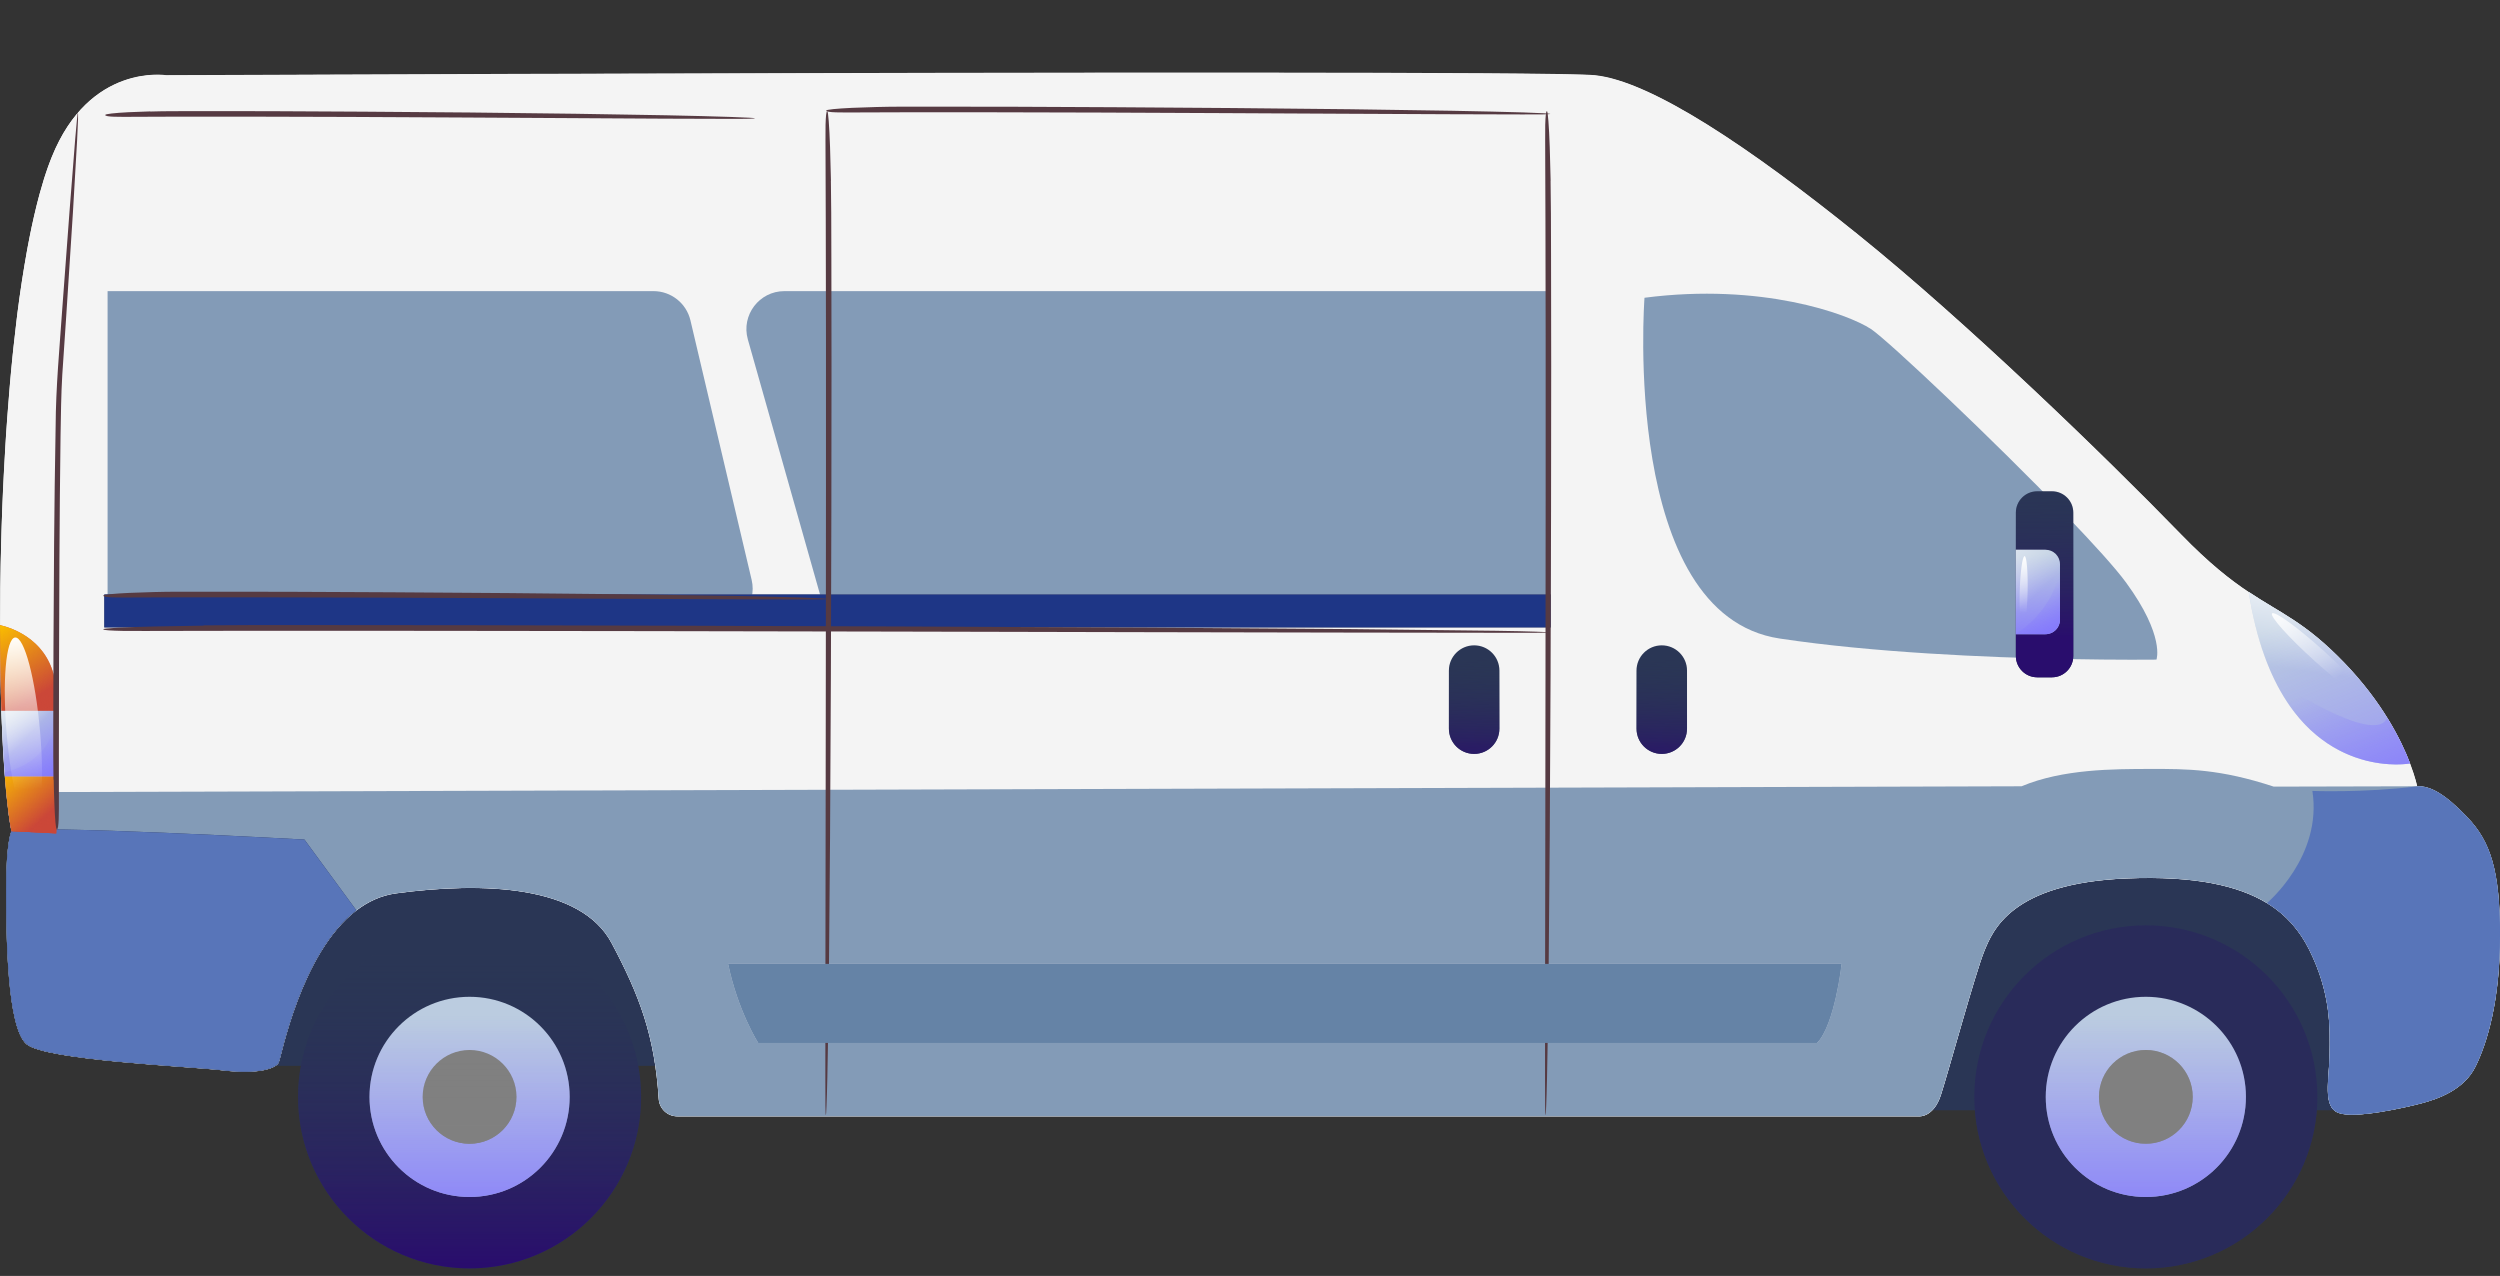 <svg width="241" height="123" viewBox="0 0 241 123" fill="none" xmlns="http://www.w3.org/2000/svg">
<rect x="0" y="0" width="241" height="123" fill="#333333" stroke="none"/>
<g clip-path="url(#clip0_134_5891)">
<path d="M65.721 80.505H20.862V102.724H65.721V80.505Z" fill="#2A3655"/>
<g style="mix-blend-mode:multiply">
<path d="M65.721 80.505H20.862V102.724H65.721V80.505Z" fill="#2A3655"/>
</g>
<path d="M229.285 82.416H184.426V107.016H229.285V82.416Z" fill="#2A3655"/>
<g style="mix-blend-mode:multiply">
<path d="M229.285 82.416H184.426V107.016H229.285V82.416Z" fill="#2A3655"/>
</g>
<path d="M45.267 122.275C54.399 122.275 61.803 114.872 61.803 105.74C61.803 96.608 54.399 89.204 45.267 89.204C36.135 89.204 28.731 96.608 28.731 105.74C28.731 114.872 36.135 122.275 45.267 122.275Z" fill="#2A3655"/>
<path style="mix-blend-mode:multiply" d="M45.267 122.275C54.399 122.275 61.803 114.872 61.803 105.74C61.803 96.608 54.399 89.204 45.267 89.204C36.135 89.204 28.731 96.608 28.731 105.74C28.731 114.872 36.135 122.275 45.267 122.275Z" fill="url(#paint0_linear_134_5891)"/>
<path d="M45.267 115.388C50.596 115.388 54.916 111.068 54.916 105.74C54.916 100.411 50.596 96.091 45.267 96.091C39.938 96.091 35.619 100.411 35.619 105.74C35.619 111.068 39.938 115.388 45.267 115.388Z" fill="#BBCCE0"/>
<path style="mix-blend-mode:multiply" d="M45.267 115.388C50.596 115.388 54.916 111.068 54.916 105.74C54.916 100.411 50.596 96.091 45.267 96.091C39.938 96.091 35.619 100.411 35.619 105.74C35.619 111.068 39.938 115.388 45.267 115.388Z" fill="url(#paint1_linear_134_5891)"/>
<path d="M45.267 110.259C47.764 110.259 49.787 108.236 49.787 105.739C49.787 103.243 47.764 101.219 45.267 101.219C42.771 101.219 40.747 103.243 40.747 105.739C40.747 108.236 42.771 110.259 45.267 110.259Z" fill="#808080"/>
<path style="mix-blend-mode:multiply" d="M45.267 110.259C47.764 110.259 49.787 108.236 49.787 105.739C49.787 103.243 47.764 101.219 45.267 101.219C42.771 101.219 40.747 103.243 40.747 105.739C40.747 108.236 42.771 110.259 45.267 110.259Z" fill="url(#paint2_linear_134_5891)"/>
<path d="M206.859 122.275C215.991 122.275 223.394 114.872 223.394 105.74C223.394 96.608 215.991 89.204 206.859 89.204C197.726 89.204 190.323 96.608 190.323 105.74C190.323 114.872 197.726 122.275 206.859 122.275Z" fill="#2A3655"/>
<path style="mix-blend-mode:multiply" d="M206.859 122.275C215.991 122.275 223.394 114.872 223.394 105.74C223.394 96.608 215.991 89.204 206.859 89.204C197.726 89.204 190.323 96.608 190.323 105.74C190.323 114.872 197.726 122.275 206.859 122.275Z" fill="url(#paint3_linear_134_5891)"/>
<path d="M206.859 115.388C212.187 115.388 216.507 111.068 216.507 105.74C216.507 100.411 212.187 96.091 206.859 96.091C201.53 96.091 197.21 100.411 197.21 105.74C197.21 111.068 201.53 115.388 206.859 115.388Z" fill="#BBCCE0"/>
<path style="mix-blend-mode:multiply" d="M206.859 115.388C212.187 115.388 216.507 111.068 216.507 105.74C216.507 100.411 212.187 96.091 206.859 96.091C201.53 96.091 197.21 100.411 197.21 105.74C197.21 111.068 201.53 115.388 206.859 115.388Z" fill="url(#paint4_linear_134_5891)"/>
<path d="M206.859 110.259C209.355 110.259 211.379 108.236 211.379 105.739C211.379 103.243 209.355 101.219 206.859 101.219C204.363 101.219 202.339 103.243 202.339 105.739C202.339 108.236 204.363 110.259 206.859 110.259Z" fill="#808080"/>
<path style="mix-blend-mode:multiply" d="M206.859 110.259C209.355 110.259 211.379 108.236 211.379 105.739C211.379 103.243 209.355 101.219 206.859 101.219C204.363 101.219 202.339 103.243 202.339 105.739C202.339 108.236 204.363 110.259 206.859 110.259Z" fill="url(#paint5_linear_134_5891)"/>
<path d="M241 90.194C241 96.499 239.763 100.524 238.646 102.804C237.53 105.078 234.989 105.94 233.458 106.348C231.926 106.756 226.999 107.879 225.434 107.284C223.869 106.689 224.538 104.075 224.578 101.614C224.611 99.153 224.725 95.777 222.612 91.551C221.736 89.799 220.486 88.248 218.533 87.058C215.765 85.373 211.573 84.416 205.027 84.684C193.854 85.138 192.095 89.712 191.266 91.745C190.437 93.784 187.823 103.346 187.107 105.552C186.392 107.759 184.988 107.618 184.988 107.618H65.293C64.344 107.618 63.561 106.876 63.501 105.933C63.113 99.855 61.676 96.011 58.961 90.909C56.006 85.346 46.571 84.991 38.193 86.121C36.755 86.315 35.478 86.91 34.362 87.766C28.972 91.879 27.107 102.008 26.86 102.456C26.565 102.998 24.967 103.593 21.55 103.192C18.134 102.791 4.527 102.222 2.594 100.685C0.655 99.147 0.602 90.1 0.602 85.6C0.602 81.1 1.097 80.164 1.11 80.137C1.11 80.137 1.11 80.124 1.097 80.09C1.097 80.09 1.097 80.077 1.097 80.07C1.083 80.01 1.063 79.896 1.03 79.736C1.03 79.709 1.023 79.682 1.016 79.656C1.003 79.582 0.99 79.502 0.976 79.408C0.969 79.361 0.963 79.315 0.956 79.268C0.943 79.181 0.929 79.081 0.909 78.974C0.909 78.933 0.896 78.893 0.889 78.853C0.876 78.746 0.856 78.633 0.842 78.512C0.842 78.466 0.829 78.419 0.822 78.365C0.822 78.338 0.816 78.305 0.809 78.278C0.809 78.245 0.802 78.218 0.796 78.185C0.749 77.83 0.702 77.422 0.655 76.961C0.635 76.774 0.615 76.58 0.595 76.373C0.595 76.326 0.588 76.286 0.582 76.239C0.542 75.804 0.501 75.323 0.461 74.801C0.448 74.634 0.435 74.467 0.421 74.293C0.401 73.999 0.381 73.698 0.361 73.384C0.341 73.043 0.314 72.688 0.294 72.321C0.294 72.274 0.294 72.234 0.287 72.187C0.281 72.053 0.274 71.919 0.267 71.786C0.267 71.752 0.267 71.712 0.267 71.679C0.267 71.565 0.254 71.445 0.247 71.324C0.241 71.177 0.234 71.023 0.227 70.87C0.227 70.769 0.221 70.669 0.214 70.569C0.201 70.335 0.194 70.101 0.18 69.86C0.18 69.72 0.167 69.579 0.167 69.432C0.167 69.265 0.154 69.098 0.147 68.924C0.147 68.763 0.134 68.596 0.127 68.429C0.107 67.894 0.094 67.339 0.08 66.757C0.08 66.691 0.08 66.617 0.08 66.55C0.08 66.483 0.08 66.423 0.08 66.356C0.08 66.102 0.067 65.848 0.067 65.587C0.053 64.986 0.047 64.364 0.033 63.715C0.033 63.307 0.027 62.899 0.02 62.478C0.02 62.425 0.02 62.371 0.02 62.318C0.02 62.13 0.02 61.943 0.02 61.756C0.02 61.168 0.02 60.559 0.02 59.931C0.02 59.195 0.02 58.453 0.027 57.704C0.027 57.517 0.027 57.323 0.027 57.136C0.027 57.002 0.027 56.868 0.027 56.728C0.027 56.186 0.04 55.638 0.053 55.09C0.053 54.902 0.053 54.709 0.067 54.515C0.067 54.321 0.074 54.127 0.08 53.933C0.08 53.752 0.087 53.572 0.094 53.391C0.094 53.117 0.107 52.843 0.114 52.569C0.127 51.994 0.147 51.412 0.16 50.83C0.167 50.543 0.18 50.249 0.187 49.954C0.201 49.66 0.207 49.373 0.221 49.078C0.234 48.784 0.241 48.497 0.254 48.203C0.267 47.908 0.281 47.614 0.294 47.32C0.308 46.999 0.321 46.685 0.341 46.364C0.354 46.157 0.361 45.949 0.374 45.742C0.381 45.561 0.394 45.381 0.401 45.207C0.415 44.993 0.421 44.779 0.435 44.565C0.448 44.371 0.455 44.177 0.468 43.983C0.481 43.776 0.495 43.575 0.501 43.368C0.515 43.114 0.535 42.86 0.548 42.599C0.562 42.345 0.582 42.091 0.595 41.837C0.608 41.583 0.628 41.329 0.649 41.075C0.669 40.821 0.682 40.567 0.702 40.312C0.769 39.37 0.842 38.427 0.923 37.498L0.983 36.802C1.01 36.474 1.043 36.147 1.07 35.826C1.09 35.572 1.117 35.318 1.143 35.07C1.17 34.796 1.197 34.522 1.224 34.248C1.25 34.014 1.27 33.786 1.297 33.553C1.377 32.77 1.471 31.995 1.558 31.226C1.578 31.052 1.598 30.885 1.618 30.711C1.645 30.49 1.672 30.276 1.698 30.055C1.718 29.875 1.745 29.694 1.772 29.514C1.805 29.273 1.832 29.039 1.865 28.805C1.886 28.645 1.906 28.491 1.932 28.337C1.979 28.023 2.019 27.715 2.066 27.408L2.12 27.067C2.273 26.084 2.427 25.134 2.594 24.212C2.621 24.058 2.648 23.904 2.681 23.757C2.741 23.436 2.802 23.122 2.862 22.814C2.875 22.754 2.889 22.694 2.895 22.64C2.915 22.533 2.942 22.426 2.962 22.319C2.989 22.179 3.022 22.032 3.049 21.891C3.203 21.183 3.357 20.5 3.517 19.845C3.544 19.752 3.564 19.658 3.591 19.564C3.637 19.377 3.684 19.197 3.731 19.016C3.758 18.909 3.791 18.796 3.818 18.689C3.838 18.622 3.858 18.548 3.878 18.481C3.978 18.12 4.085 17.766 4.186 17.425C4.206 17.351 4.232 17.278 4.253 17.204C4.366 16.836 4.487 16.489 4.607 16.148C4.627 16.087 4.647 16.034 4.667 15.974C4.774 15.686 4.881 15.405 4.988 15.138C8.639 6.078 16.007 7.275 16.007 7.275C16.007 7.275 148.252 6.72 153.722 7.275C159.184 7.83 168.773 14.302 179.144 22.66C189.514 31.025 202.78 43.85 210.256 51.539C212.964 54.327 214.996 55.912 216.768 57.096C219.891 59.182 222.211 60.004 225.982 63.916C229.653 67.72 231.478 71.391 232.328 73.631C232.849 74.995 233.01 75.824 233.01 75.824C234.227 75.764 235.671 76.52 237.871 78.833C240.071 81.147 240.993 83.922 240.993 90.227L241 90.194Z" fill="white"/>
<g style="mix-blend-mode:multiply">
<path d="M237.871 78.806C235.677 76.492 234.233 75.737 233.016 75.797C233.016 75.797 232.856 74.968 232.334 73.604C231.478 71.37 229.653 67.7 225.982 63.888C224.096 61.936 222.579 60.746 221.141 59.796C219.697 58.84 218.333 58.111 216.775 57.068C214.996 55.885 212.97 54.3 210.262 51.512C202.793 43.822 189.521 30.998 179.15 22.633C168.779 14.268 159.191 7.802 153.728 7.247C150.358 6.9 98.725 6.98 59.663 7.094C57.336 7.094 55.056 7.107 52.836 7.114C51.853 7.12 50.884 7.12 49.921 7.12C47.567 7.127 45.287 7.14 43.094 7.147C42.566 7.147 42.044 7.147 41.523 7.154C39.116 7.16 36.842 7.167 34.696 7.18C33.806 7.18 32.937 7.18 32.095 7.187C29.567 7.194 27.281 7.2 25.275 7.214H25.268C19.464 7.234 16.021 7.247 16.021 7.247C16.021 7.247 8.659 6.05 5.008 15.111C4.894 15.378 4.787 15.659 4.687 15.946C4.667 16.007 4.647 16.06 4.62 16.12C4.5 16.461 4.386 16.816 4.266 17.177C4.246 17.25 4.219 17.324 4.199 17.404C4.092 17.745 3.992 18.099 3.891 18.46C3.871 18.527 3.851 18.594 3.831 18.668C3.798 18.775 3.771 18.882 3.744 18.995C3.691 19.176 3.644 19.357 3.597 19.544C3.577 19.637 3.55 19.731 3.53 19.825C3.363 20.48 3.209 21.162 3.056 21.871C3.029 22.011 2.995 22.151 2.969 22.292C2.949 22.399 2.922 22.506 2.902 22.613C2.888 22.673 2.882 22.733 2.868 22.787C2.801 23.101 2.741 23.415 2.681 23.736C2.654 23.883 2.628 24.037 2.601 24.191C2.434 25.113 2.273 26.07 2.119 27.053L2.073 27.394C2.026 27.701 1.979 28.009 1.932 28.323C1.912 28.477 1.892 28.637 1.865 28.791C1.839 29.025 1.805 29.266 1.772 29.506C1.745 29.68 1.725 29.861 1.698 30.048C1.671 30.262 1.645 30.476 1.618 30.697C1.598 30.871 1.578 31.038 1.558 31.212C1.464 31.98 1.377 32.756 1.29 33.538C1.27 33.766 1.243 34 1.217 34.234C1.19 34.501 1.163 34.782 1.137 35.056C1.11 35.304 1.09 35.558 1.063 35.812C1.036 36.139 1.003 36.46 0.976 36.788C0.956 37.022 0.936 37.256 0.916 37.49C0.836 38.42 0.762 39.356 0.695 40.298C0.675 40.553 0.662 40.807 0.642 41.061C0.622 41.315 0.608 41.576 0.588 41.83C0.575 42.084 0.555 42.338 0.541 42.592C0.521 42.846 0.508 43.107 0.495 43.361C0.481 43.562 0.468 43.769 0.461 43.976C0.448 44.17 0.434 44.364 0.428 44.558C0.414 44.772 0.401 44.986 0.394 45.2C0.381 45.38 0.374 45.554 0.361 45.735C0.354 45.942 0.341 46.149 0.334 46.356C0.321 46.677 0.301 46.998 0.287 47.313C0.274 47.607 0.261 47.901 0.254 48.195C0.241 48.483 0.227 48.777 0.214 49.071C0.207 49.365 0.194 49.653 0.187 49.947C0.174 50.241 0.167 50.529 0.154 50.823C0.14 51.405 0.12 51.98 0.107 52.561C0.1 52.836 0.093 53.11 0.087 53.384C0.08 53.564 0.08 53.745 0.073 53.925C0.067 54.119 0.067 54.313 0.06 54.507C0.06 54.701 0.06 54.888 0.06 55.082C0.047 55.63 0.04 56.172 0.033 56.714V57.122C0.027 57.316 0.027 57.503 0.027 57.69C0.027 58.439 0.013 59.181 0.013 59.916C0.013 60.538 0.02 61.154 0.02 61.742C0.02 61.929 0.02 62.116 0.02 62.304V62.464C0.027 62.885 0.027 63.3 0.033 63.708C0.04 64.35 0.053 64.972 0.06 65.573C0.067 65.834 0.073 66.088 0.08 66.342C0.08 66.409 0.08 66.469 0.087 66.536V66.743C0.1 67.325 0.12 67.88 0.14 68.415C0.14 68.582 0.14 68.749 0.154 68.91C0.16 69.084 0.167 69.251 0.174 69.418C0.18 69.565 0.187 69.706 0.187 69.846C0.2 70.087 0.207 70.321 0.22 70.555C0.22 70.655 0.22 70.755 0.234 70.856C0.241 71.009 0.247 71.163 0.254 71.31C0.261 71.431 0.267 71.544 0.274 71.665C0.274 71.698 0.274 71.738 0.281 71.772C0.287 71.905 0.294 72.039 0.301 72.173C0.301 72.22 0.307 72.26 0.307 72.306C0.327 72.674 0.348 73.029 0.374 73.37C0.394 73.691 0.414 73.992 0.434 74.286C0.448 74.46 0.461 74.627 0.475 74.794C0.515 75.315 0.555 75.797 0.595 76.231C0.595 76.278 0.595 76.325 0.608 76.365C0.628 76.573 0.648 76.766 0.668 76.954C0.715 77.422 0.762 77.823 0.809 78.177C0.809 78.211 0.809 78.237 0.809 78.271C0.816 78.298 0.816 78.331 0.822 78.358C0.829 78.411 0.836 78.458 0.842 78.505C0.856 78.625 0.876 78.739 0.889 78.846L0.909 78.966C0.923 79.073 0.936 79.167 0.949 79.26C0.956 79.307 0.969 79.354 0.976 79.401C0.989 79.495 1.003 79.575 1.016 79.648C1.023 79.675 1.023 79.702 1.03 79.722C1.056 79.889 1.083 79.996 1.096 80.063C1.096 80.07 1.096 80.076 1.103 80.083C1.103 80.11 1.11 80.13 1.11 80.13C1.096 80.156 0.595 81.166 0.595 85.593C0.595 90.019 0.655 99.139 2.587 100.677C4.527 102.215 18.134 102.783 21.544 103.185C24.96 103.579 26.558 102.984 26.853 102.442C27.1 102.001 28.965 91.864 34.355 87.759C35.478 86.903 36.749 86.308 38.186 86.114C46.564 84.984 55.999 85.338 58.954 90.902C61.669 96.003 63.113 99.848 63.501 105.926C63.561 106.876 64.344 107.611 65.293 107.611H184.981C184.981 107.611 186.385 107.751 187.1 105.552C187.816 103.345 190.437 93.783 191.259 91.744C192.088 89.705 193.847 85.131 205.02 84.677C211.566 84.416 215.758 85.365 218.527 87.05C220.486 88.24 221.736 89.798 222.605 91.55C224.718 95.776 224.611 99.153 224.571 101.613C224.538 104.074 223.862 106.688 225.434 107.283C226.998 107.885 231.926 106.762 233.458 106.354C234.982 105.939 237.523 105.084 238.639 102.81C239.763 100.53 241 96.505 241 90.2C241 83.894 240.07 81.119 237.871 78.806ZM175.158 100.537H73.103C73.103 100.537 71.144 97.461 70.201 92.914H177.525C177.525 92.914 176.87 98.778 175.158 100.537Z" fill="#F4F4F4"/>
</g>
<path d="M175.159 100.537H73.103C73.103 100.537 71.144 97.462 70.201 92.915H177.526C177.526 92.915 176.87 98.779 175.159 100.537Z" fill="#839BB7"/>
<path fill-rule="evenodd" clip-rule="evenodd" d="M237.871 78.806C235.678 76.493 234.233 75.737 233.017 75.797L219.189 75.831C214.008 74.126 210.883 74.117 207.233 74.126C203.717 74.135 198.864 74.126 194.879 75.797L0.609 76.366C0.629 76.573 0.649 76.767 0.669 76.954C0.716 77.422 0.762 77.823 0.809 78.178V78.271C0.816 78.298 0.816 78.332 0.823 78.358C0.829 78.412 0.836 78.459 0.843 78.505C0.856 78.626 0.876 78.739 0.889 78.846L0.909 78.967C0.923 79.074 0.936 79.167 0.95 79.261C0.956 79.308 0.97 79.355 0.976 79.401C0.99 79.495 1.003 79.575 1.016 79.649C1.023 79.675 1.023 79.702 1.03 79.722C1.057 79.889 1.083 79.996 1.097 80.063C1.097 80.07 1.097 80.077 1.103 80.083C1.103 80.11 1.11 80.13 1.11 80.13C1.097 80.157 0.595 81.166 0.595 85.593C0.595 90.019 0.655 99.14 2.588 100.678C4.527 102.216 18.134 102.784 21.544 103.185C24.961 103.58 26.559 102.984 26.853 102.443C27.1 102.002 28.966 91.865 34.355 87.759C35.478 86.903 36.749 86.308 38.187 86.115C46.565 84.984 55.999 85.339 58.955 90.902C61.669 96.004 63.114 99.849 63.501 105.927C63.562 106.876 64.344 107.611 65.293 107.611H184.981C184.981 107.611 186.385 107.752 187.101 105.552C187.816 103.346 190.437 93.784 191.26 91.745L191.282 91.689C192.121 89.624 193.947 85.128 205.02 84.677C211.566 84.416 215.759 85.366 218.527 87.051C220.486 88.241 221.736 89.799 222.606 91.551C224.671 95.681 224.615 99 224.574 101.446L224.572 101.614C224.538 104.074 223.863 106.689 225.434 107.284C226.999 107.886 231.927 106.762 233.458 106.354C234.982 105.94 237.523 105.084 238.64 102.811C239.763 100.531 241 96.505 241 90.2C241 83.895 240.071 81.12 237.871 78.806ZM73.103 100.537H175.159C176.87 98.779 177.526 92.915 177.526 92.915H70.201C71.144 97.462 73.103 100.537 73.103 100.537Z" fill="#839BB7"/>
<path d="M34.355 87.754C28.965 91.866 27.1 101.996 26.852 102.444C26.558 102.986 24.96 103.581 21.543 103.18C18.127 102.778 4.52 102.21 2.587 100.672C0.648 99.134 0.595 90.088 0.595 85.588C0.595 81.088 1.09 80.151 1.103 80.125C2.708 79.456 29.346 80.934 29.346 80.934L34.348 87.754H34.355Z" fill="#2A3655"/>
<path d="M34.355 87.754C28.965 91.866 27.1 101.996 26.852 102.444C26.558 102.986 24.96 103.581 21.543 103.18C18.127 102.778 4.52 102.21 2.587 100.672C0.648 99.134 0.595 90.088 0.595 85.588C0.595 81.088 1.09 80.151 1.103 80.125C2.708 79.456 29.346 80.934 29.346 80.934L34.348 87.754H34.355Z" fill="#5875B9"/>
<path d="M241.001 90.195C241.001 96.5 239.764 100.525 238.647 102.805C237.53 105.079 234.99 105.941 233.458 106.349C231.927 106.757 226.999 107.88 225.435 107.285C223.87 106.69 224.539 104.076 224.579 101.615C224.612 99.154 224.726 95.778 222.613 91.552C221.737 89.8 220.487 88.249 218.534 87.058C218.534 87.058 223.903 82.572 222.914 76.246C222.914 76.246 227.795 76.44 233.024 75.805C234.241 75.745 235.685 76.501 237.885 78.814C240.085 81.128 241.007 83.903 241.007 90.208L241.001 90.195Z" fill="#5875B9"/>
<path d="M5.483 68.528H0.134C0.053 66.208 0.007 63.473 0 60.264C1.063 60.498 5.189 61.735 5.416 66.683C5.443 67.278 5.463 67.9 5.483 68.528Z" fill="#CB4738"/>
<path style="mix-blend-mode:multiply" d="M5.483 68.528H0.134C0.12 68.094 0.107 67.639 0.094 67.178C0.04 65.165 0.007 62.871 0 60.264C0.689 60.418 2.655 60.986 4.025 62.711C4.059 62.745 4.085 62.785 4.112 62.825C4.814 63.754 5.342 65.004 5.416 66.683C5.443 67.278 5.463 67.9 5.483 68.528Z" fill="url(#paint6_linear_134_5891)"/>
<path style="mix-blend-mode:multiply" d="M5.483 68.528H0.134C0.134 68.528 5.684 66.449 4.112 62.825C4.814 63.754 5.343 65.005 5.416 66.683C5.443 67.278 5.463 67.9 5.483 68.528Z" fill="url(#paint7_linear_134_5891)"/>
<path style="mix-blend-mode:color-dodge" d="M5.483 68.528H0.134C0.12 68.094 0.107 67.639 0.094 67.178C0.04 65.165 0.007 62.871 0 60.264C0.689 60.418 2.655 60.986 4.025 62.711C4.059 62.745 4.085 62.785 4.112 62.825C4.814 63.754 5.342 65.004 5.416 66.683C5.443 67.278 5.463 67.9 5.483 68.528Z" fill="url(#paint8_linear_134_5891)"/>
<path d="M5.523 74.866H0.475C0.348 73.228 0.227 71.142 0.134 68.527H5.483C5.536 70.634 5.543 72.894 5.523 74.866Z" fill="#BBCCE0"/>
<path style="mix-blend-mode:multiply" opacity="0.48" d="M5.523 74.866H0.475C0.461 74.726 0.455 74.585 0.441 74.445C1.705 74.164 5.276 72.967 5.483 68.534C5.536 70.64 5.543 72.9 5.523 74.873V74.866Z" fill="url(#paint9_linear_134_5891)"/>
<path style="mix-blend-mode:multiply" d="M5.523 74.866H0.475C0.461 74.726 0.455 74.585 0.441 74.445C0.328 72.874 0.214 70.928 0.134 68.534H5.483C5.536 70.64 5.543 72.9 5.523 74.873V74.866Z" fill="url(#paint10_linear_134_5891)"/>
<path d="M5.523 74.866H0.475C0.461 74.726 0.455 74.585 0.441 74.445C0.328 72.874 0.214 70.928 0.134 68.534H5.483C5.536 70.64 5.543 72.9 5.523 74.873V74.866Z" fill="url(#paint11_linear_134_5891)"/>
<path d="M5.522 74.868C5.496 77.957 5.415 80.337 5.415 80.337L1.109 80.13C1.109 80.13 0.775 78.739 0.474 74.875H5.522V74.868Z" fill="#CB4738"/>
<path style="mix-blend-mode:multiply" d="M5.523 74.868C5.496 77.957 5.416 80.337 5.416 80.337L1.11 80.13C1.11 80.13 1.056 79.903 0.969 79.381C0.842 78.606 0.648 77.181 0.468 74.868H5.516H5.523Z" fill="url(#paint12_linear_134_5891)"/>
<path style="mix-blend-mode:multiply" d="M5.523 74.868C5.496 77.957 5.416 80.337 5.416 80.337L1.11 80.13C1.11 80.13 1.056 79.903 0.969 79.381C4.968 78.866 5.523 74.868 5.523 74.868Z" fill="url(#paint13_linear_134_5891)"/>
<path style="mix-blend-mode:color-dodge" d="M5.523 74.868C5.496 77.957 5.416 80.337 5.416 80.337L1.11 80.13C1.11 80.13 1.056 79.903 0.969 79.381C0.842 78.606 0.648 77.181 0.468 74.868H5.516H5.523Z" fill="url(#paint14_linear_134_5891)"/>
<path d="M3.865 70.548C4.306 75.643 3.945 79.842 3.056 79.916C2.166 79.989 1.09 75.924 0.649 70.822C0.207 65.727 0.568 61.528 1.458 61.455C2.347 61.381 3.424 65.446 3.865 70.548Z" fill="url(#paint15_linear_134_5891)"/>
<path d="M72.093 32.723C71.431 30.387 73.187 28.065 75.615 28.065H149.481V60.402H82.695C81.057 60.402 79.618 59.314 79.172 57.738L72.093 32.723Z" fill="#839BB7"/>
<path d="M66.559 30.886C66.169 29.233 64.694 28.065 62.996 28.065H10.372V60.402H68.896C71.257 60.402 73.001 58.199 72.459 55.901L66.559 30.886Z" fill="#839BB7"/>
<path d="M5.175 75.155C5.189 75.977 5.215 76.753 5.242 77.482C5.269 78.204 5.302 78.799 5.343 79.267C5.383 79.728 5.429 79.956 5.483 79.956C5.53 79.956 5.57 79.869 5.597 79.702C5.623 79.528 5.643 79.3 5.657 79.013C5.67 78.719 5.677 78.371 5.677 77.956C5.677 77.549 5.677 77.074 5.677 76.539C5.677 75.957 5.677 74.573 5.677 72.393C5.677 70.207 5.684 67.532 5.69 64.356C5.704 61.18 5.717 57.656 5.73 53.772C5.757 49.893 5.777 45.968 5.837 41.99C5.871 40.004 5.891 38.052 6.004 36.133C6.132 34.207 6.259 32.315 6.386 30.456C6.626 26.731 6.84 23.422 7.028 20.513C7.195 17.611 7.335 15.277 7.435 13.506C7.482 12.623 7.509 11.961 7.522 11.513C7.536 11.072 7.522 10.851 7.509 10.844C7.496 10.844 7.462 11.058 7.422 11.486C7.382 11.914 7.328 12.556 7.248 13.419C7.114 15.137 6.934 17.404 6.713 20.232C6.506 23.067 6.265 26.29 5.991 29.921C5.744 33.545 5.383 37.276 5.363 41.114C5.289 44.945 5.249 48.703 5.215 52.387C5.195 56.072 5.175 59.395 5.155 62.357C5.149 65.312 5.142 67.746 5.135 69.665C5.135 71.578 5.135 72.661 5.135 72.901C5.135 73.577 5.142 74.332 5.155 75.155H5.175Z" fill="#563A42"/>
<path d="M149.481 57.303H10.05V60.486H149.481V57.303Z" fill="#808080"/>
<path style="mix-blend-mode:multiply" d="M149.481 57.303H10.05V60.486H149.481V57.303Z" fill="#1E3686"/>
<path d="M19.625 60.312C17.966 60.338 16.402 60.365 14.931 60.392C13.473 60.425 12.276 60.465 11.34 60.512C10.418 60.559 9.949 60.612 9.956 60.659C9.956 60.706 10.123 60.746 10.471 60.766C10.812 60.793 11.273 60.806 11.862 60.82C12.457 60.82 13.159 60.82 13.995 60.826C14.824 60.826 15.773 60.826 16.85 60.82C18.02 60.82 20.808 60.82 25.208 60.806C29.608 60.806 35.004 60.806 41.409 60.813C47.808 60.82 54.923 60.833 62.739 60.84C70.555 60.853 78.472 60.873 86.489 60.886C94.5 60.907 102.269 60.92 109.798 60.94C117.321 60.953 124.014 60.967 129.884 60.98C135.748 60.987 140.462 61 144.026 61C145.812 61 147.149 61 148.038 61C148.486 61 148.814 60.987 149.041 60.987C149.262 60.98 149.375 60.973 149.375 60.96C149.375 60.953 149.268 60.94 149.048 60.933C148.834 60.927 148.506 60.913 148.072 60.893C147.202 60.867 145.905 60.826 144.167 60.806C140.696 60.766 136.11 60.713 130.393 60.646C124.669 60.606 118.15 60.559 110.821 60.505C103.493 60.472 95.964 60.432 88.241 60.398C80.518 60.372 72.949 60.345 65.514 60.318C58.085 60.305 51.392 60.285 45.428 60.271C39.47 60.271 34.562 60.265 30.698 60.258C26.839 60.258 24.66 60.258 24.172 60.258C22.808 60.265 21.29 60.278 19.625 60.285V60.312Z" fill="#563A42"/>
<path d="M14.797 57.075C13.968 57.102 13.186 57.128 12.45 57.155C11.721 57.188 11.12 57.229 10.651 57.276C10.19 57.322 9.956 57.369 9.956 57.423C9.956 57.469 10.043 57.51 10.217 57.536C10.391 57.563 10.618 57.583 10.912 57.59C11.206 57.603 11.561 57.603 11.975 57.603C12.39 57.603 12.865 57.603 13.406 57.596C13.995 57.596 15.392 57.59 17.592 57.583C19.799 57.583 22.5 57.583 25.703 57.583C28.905 57.59 32.469 57.603 36.381 57.61C40.292 57.623 44.258 57.643 48.27 57.663C52.281 57.683 56.173 57.703 59.937 57.724C63.702 57.743 67.058 57.757 69.994 57.77C72.929 57.777 75.289 57.79 77.075 57.79C77.971 57.79 78.639 57.79 79.081 57.784C79.529 57.777 79.749 57.757 79.749 57.737C79.749 57.724 79.535 57.703 79.101 57.677C78.666 57.657 78.017 57.63 77.148 57.596C75.41 57.543 73.116 57.489 70.248 57.436C67.379 57.396 64.116 57.342 60.446 57.289C56.775 57.249 53.004 57.215 49.139 57.175C45.274 57.148 41.483 57.122 37.758 57.095C34.041 57.082 30.684 57.062 27.702 57.048C24.72 57.048 22.259 57.048 20.327 57.041C18.394 57.041 17.305 57.041 17.057 57.041C16.375 57.041 15.613 57.055 14.777 57.075H14.797Z" fill="#563A42"/>
<path d="M80.104 17.431C80.077 16.281 80.044 15.191 80.017 14.175C79.984 13.159 79.937 12.329 79.89 11.681C79.843 11.039 79.796 10.718 79.743 10.718C79.696 10.718 79.656 10.838 79.636 11.079C79.609 11.32 79.596 11.634 79.583 12.042C79.576 12.45 79.569 12.944 79.576 13.52C79.576 14.095 79.576 14.757 79.583 15.499C79.583 16.314 79.596 18.247 79.603 21.296C79.603 24.352 79.616 28.096 79.623 32.543C79.623 36.982 79.623 41.924 79.623 47.353C79.623 52.782 79.616 58.279 79.609 63.842C79.603 69.405 79.596 74.801 79.589 80.023C79.583 85.245 79.576 89.892 79.569 93.964C79.569 98.036 79.569 101.306 79.562 103.787C79.562 105.024 79.562 105.953 79.569 106.575C79.576 107.197 79.589 107.504 79.616 107.504C79.623 107.504 79.629 107.431 79.643 107.277C79.649 107.123 79.663 106.903 79.676 106.602C79.696 106 79.736 105.097 79.756 103.894C79.81 101.487 79.857 98.297 79.903 94.332C79.937 90.36 79.977 85.834 80.017 80.745C80.044 75.657 80.071 70.428 80.097 65.066C80.111 59.703 80.131 54.447 80.144 49.285C80.144 44.13 80.158 39.483 80.158 35.337C80.158 31.199 80.151 27.795 80.144 25.107C80.138 22.426 80.131 20.915 80.131 20.574C80.118 19.624 80.111 18.575 80.097 17.418L80.104 17.431Z" fill="#563A42"/>
<path d="M149.482 17.431C149.455 16.281 149.422 15.191 149.395 14.175C149.362 13.159 149.315 12.329 149.268 11.681C149.221 11.039 149.174 10.718 149.121 10.718C149.074 10.718 149.034 10.838 149.014 11.079C148.987 11.32 148.974 11.634 148.96 12.042C148.954 12.45 148.947 12.944 148.954 13.52C148.954 14.095 148.954 14.757 148.96 15.499C148.96 16.314 148.974 18.247 148.981 21.296C148.981 24.352 148.994 28.096 149.001 32.543C149.001 36.982 149.001 41.924 149.001 47.353C149.001 52.782 148.994 58.279 148.987 63.842C148.981 69.405 148.974 74.801 148.967 80.023C148.96 85.245 148.954 89.892 148.947 93.964C148.947 98.036 148.947 101.306 148.94 103.787C148.94 105.024 148.94 105.953 148.947 106.575C148.954 107.197 148.967 107.504 148.994 107.504C149.001 107.504 149.007 107.431 149.021 107.277C149.027 107.123 149.041 106.903 149.054 106.602C149.074 106 149.114 105.097 149.134 103.894C149.188 101.487 149.235 98.297 149.281 94.332C149.315 90.36 149.355 85.834 149.395 80.745C149.422 75.657 149.449 70.428 149.475 65.066C149.489 59.703 149.509 54.447 149.522 49.285C149.522 44.13 149.536 39.483 149.536 35.337C149.536 31.199 149.529 27.795 149.522 25.107C149.515 22.426 149.509 20.915 149.509 20.574C149.495 19.624 149.489 18.575 149.475 17.418L149.482 17.431Z" fill="#563A42"/>
<path d="M160.195 72.675C158.851 72.675 157.761 71.585 157.761 70.241V64.644C157.761 63.3 158.851 62.211 160.195 62.211C161.539 62.211 162.628 63.3 162.628 64.644V70.241C162.628 71.585 161.539 72.675 160.195 72.675Z" fill="#2A3655"/>
<path style="mix-blend-mode:multiply" d="M160.195 72.675C158.851 72.675 157.761 71.585 157.761 70.241V64.644C157.761 63.3 158.851 62.211 160.195 62.211C161.539 62.211 162.628 63.3 162.628 64.644V70.241C162.628 71.585 161.539 72.675 160.195 72.675Z" fill="url(#paint16_linear_134_5891)"/>
<path d="M142.108 72.675C140.764 72.675 139.674 71.585 139.674 70.241V64.644C139.674 63.3 140.764 62.211 142.108 62.211C143.452 62.211 144.542 63.3 144.542 64.644V70.241C144.542 71.585 143.452 72.675 142.108 72.675Z" fill="#2A3655"/>
<path style="mix-blend-mode:multiply" d="M142.108 72.675C140.764 72.675 139.674 71.585 139.674 70.241V64.644C139.674 63.3 140.764 62.211 142.108 62.211C143.452 62.211 144.542 63.3 144.542 64.644V70.241C144.542 71.585 143.452 72.675 142.108 72.675Z" fill="url(#paint17_linear_134_5891)"/>
<path d="M207.882 63.588C207.882 63.588 204.312 63.634 199.036 63.527C191.527 63.374 180.575 62.912 171.561 61.555C156.216 59.241 158.529 28.704 158.529 28.704C169.789 27.24 178.114 30.249 180.354 31.713C181.986 32.783 192.323 42.559 199.257 49.767C201.824 52.441 203.93 54.761 204.954 56.159C208.731 61.328 207.882 63.588 207.882 63.588Z" fill="#839BB7"/>
<path d="M197.806 47.358H196.389C195.251 47.358 194.329 48.281 194.329 49.418V63.232C194.329 64.37 195.251 65.292 196.389 65.292H197.806C198.943 65.292 199.865 64.37 199.865 63.232V49.418C199.865 48.281 198.943 47.358 197.806 47.358Z" fill="#2A3655"/>
<path style="mix-blend-mode:multiply" d="M197.806 47.358H196.389C195.251 47.358 194.329 48.281 194.329 49.418V63.232C194.329 64.37 195.251 65.292 196.389 65.292H197.806C198.943 65.292 199.865 64.37 199.865 63.232V49.418C199.865 48.281 198.943 47.358 197.806 47.358Z" fill="url(#paint18_linear_134_5891)"/>
<path d="M198.582 54.394V59.737C198.582 60.513 197.953 61.134 197.184 61.134H194.329V52.997H197.184C197.96 52.997 198.582 53.625 198.582 54.394Z" fill="#BBCCE0"/>
<path style="mix-blend-mode:multiply" d="M198.582 54.394V59.73C198.582 60.506 197.953 61.134 197.177 61.134H194.322V52.997H197.177C197.953 52.997 198.582 53.625 198.582 54.401V54.394Z" fill="url(#paint19_linear_134_5891)"/>
<path style="mix-blend-mode:multiply" d="M198.582 54.421V59.736C198.582 60.512 197.953 61.141 197.177 61.141H194.322C198.488 58.285 198.575 54.735 198.575 54.421H198.582Z" fill="url(#paint20_linear_134_5891)"/>
<path d="M198.582 54.394V59.73C198.582 60.506 197.953 61.134 197.177 61.134H194.322V52.997H197.177C197.953 52.997 198.582 53.625 198.582 54.401V54.394Z" fill="url(#paint21_linear_134_5891)"/>
<path d="M195.458 57.169C195.405 59.128 195.198 60.713 194.984 60.706C194.776 60.706 194.649 59.108 194.696 57.149C194.743 55.19 194.957 53.605 195.171 53.612C195.378 53.612 195.505 55.21 195.458 57.169Z" fill="url(#paint22_linear_134_5891)"/>
<path d="M177.526 92.915C177.526 92.915 176.87 98.779 175.159 100.537H73.103C73.103 100.537 71.144 97.461 70.201 92.915H177.526Z" fill="#6583A6"/>
<path d="M84.49 10.316C83.661 10.343 82.879 10.37 82.144 10.396C81.415 10.43 80.813 10.47 80.345 10.517C79.883 10.564 79.649 10.61 79.649 10.664C79.649 10.711 79.736 10.751 79.91 10.777C80.084 10.804 80.311 10.824 80.606 10.831C80.9 10.844 81.254 10.844 81.669 10.844C82.083 10.844 82.558 10.844 83.1 10.838C83.688 10.838 85.085 10.831 87.285 10.824C89.492 10.824 92.193 10.824 95.396 10.824C98.599 10.831 102.163 10.844 106.074 10.851C109.986 10.864 113.951 10.884 117.963 10.905C121.975 10.925 125.866 10.945 129.637 10.965C133.402 10.985 136.758 10.998 139.694 11.012C142.629 11.018 144.989 11.032 146.775 11.032C147.671 11.032 148.339 11.032 148.781 11.025C149.229 11.018 149.449 10.998 149.449 10.978C149.449 10.965 149.235 10.945 148.801 10.918C148.366 10.898 147.718 10.871 146.848 10.838C145.11 10.784 142.816 10.731 139.948 10.677C137.079 10.637 133.816 10.584 130.146 10.53C126.475 10.49 122.704 10.457 118.839 10.416C114.974 10.39 111.183 10.363 107.458 10.336C103.741 10.323 100.384 10.303 97.402 10.289C94.42 10.289 91.959 10.289 90.027 10.283C88.094 10.283 87.004 10.283 86.757 10.283C86.075 10.283 85.313 10.296 84.477 10.316H84.49Z" fill="#563A42"/>
<path d="M232.335 73.597C232.335 73.597 219.691 75.938 216.775 57.062C219.898 59.148 222.218 59.971 225.989 63.882C229.66 67.687 231.486 71.358 232.335 73.597Z" fill="#BBCCE0"/>
<path style="mix-blend-mode:multiply" d="M232.335 73.597C232.335 73.597 223.95 75.149 219.263 65.534C218.193 63.34 217.317 60.566 216.775 57.062C219.898 59.148 222.218 59.971 225.989 63.882C227.768 65.728 229.119 67.546 230.128 69.178C231.198 70.909 231.9 72.441 232.335 73.591V73.597Z" fill="url(#paint23_linear_134_5891)"/>
<path style="mix-blend-mode:multiply" d="M232.335 73.598C232.335 73.598 223.95 75.15 219.263 65.534C219.263 65.534 228.978 72.034 230.128 69.185C231.198 70.917 231.9 72.448 232.335 73.598Z" fill="url(#paint24_linear_134_5891)"/>
<path d="M232.335 73.597C232.335 73.597 223.95 75.149 219.263 65.534C218.193 63.34 217.317 60.566 216.775 57.062C219.898 59.148 222.218 59.971 225.989 63.882C227.768 65.728 229.119 67.546 230.128 69.178C231.198 70.909 231.9 72.441 232.335 73.591V73.597Z" fill="url(#paint25_linear_134_5891)"/>
<path d="M224.023 62.759C226.537 65.026 228.382 67.085 228.142 67.353C227.901 67.62 225.661 66.002 223.147 63.728C220.633 61.462 218.787 59.402 219.028 59.135C219.269 58.867 221.509 60.486 224.023 62.759Z" fill="url(#paint26_linear_134_5891)"/>
<path d="M14.483 10.738C13.734 10.758 13.032 10.785 12.376 10.818C11.721 10.852 11.186 10.892 10.765 10.939C10.35 10.986 10.143 11.032 10.143 11.086C10.143 11.133 10.223 11.173 10.377 11.2C10.531 11.226 10.738 11.246 10.999 11.253C11.266 11.266 11.581 11.266 11.955 11.266C12.329 11.266 12.758 11.266 13.239 11.26C13.767 11.26 15.018 11.253 16.99 11.246C18.969 11.246 21.39 11.246 24.272 11.246C27.147 11.253 30.343 11.266 33.853 11.273C37.364 11.293 40.921 11.307 44.525 11.327C48.122 11.347 51.612 11.367 54.996 11.387C58.373 11.407 61.381 11.42 64.022 11.44C66.657 11.447 68.77 11.454 70.375 11.46C71.177 11.46 71.779 11.46 72.18 11.447C72.581 11.434 72.782 11.42 72.782 11.4C72.782 11.387 72.588 11.367 72.2 11.347C71.812 11.327 71.224 11.307 70.448 11.273C68.89 11.22 66.831 11.166 64.257 11.113C61.682 11.072 58.754 11.019 55.464 10.966C52.167 10.925 48.791 10.885 45.321 10.845C41.85 10.818 38.447 10.792 35.11 10.765C31.774 10.752 28.765 10.732 26.084 10.718C23.409 10.718 21.203 10.718 19.464 10.711C17.732 10.711 16.749 10.711 16.529 10.718C15.914 10.718 15.232 10.732 14.483 10.752V10.738Z" fill="#563A42"/>
</g>
<defs>
<linearGradient id="paint0_linear_134_5891" x1="45.267" y1="91.738" x2="45.267" y2="121.941" gradientUnits="userSpaceOnUse">
<stop stop-color="#2A3655" stop-opacity="0"/>
<stop offset="1" stop-color="#290D6D"/>
</linearGradient>
<linearGradient id="paint1_linear_134_5891" x1="45.267" y1="97.93" x2="45.267" y2="121.172" gradientUnits="userSpaceOnUse">
<stop stop-color="#8073FF" stop-opacity="0"/>
<stop offset="0.07" stop-color="#8073FF" stop-opacity="0.07"/>
<stop offset="1" stop-color="#8073FF"/>
</linearGradient>
<linearGradient id="paint2_linear_134_5891" x1="45.267" y1="102.088" x2="45.267" y2="112.539" gradientUnits="userSpaceOnUse">
<stop stop-color="#808080" stop-opacity="0"/>
<stop offset="1" stop-color="#808080"/>
</linearGradient>
<linearGradient id="paint3_linear_134_5891" x1="206.859" y1="0" x2="206.859" y2="0" gradientUnits="userSpaceOnUse">
<stop stop-color="#2A3655" stop-opacity="0"/>
<stop offset="1" stop-color="#290D6D"/>
</linearGradient>
<linearGradient id="paint4_linear_134_5891" x1="206.859" y1="97.93" x2="206.859" y2="121.172" gradientUnits="userSpaceOnUse">
<stop stop-color="#8073FF" stop-opacity="0"/>
<stop offset="0.07" stop-color="#8073FF" stop-opacity="0.07"/>
<stop offset="1" stop-color="#8073FF"/>
</linearGradient>
<linearGradient id="paint5_linear_134_5891" x1="206.859" y1="-0" x2="206.859" y2="-0" gradientUnits="userSpaceOnUse">
<stop stop-color="#808080" stop-opacity="0"/>
<stop offset="1" stop-color="#808080"/>
</linearGradient>
<linearGradient id="paint6_linear_134_5891" x1="-0.568" y1="62.597" x2="7.75" y2="72.079" gradientUnits="userSpaceOnUse">
<stop stop-color="#CB4738" stop-opacity="0"/>
<stop offset="1" stop-color="#CB4738"/>
</linearGradient>
<linearGradient id="paint7_linear_134_5891" x1="1.097" y1="63.654" x2="4.426" y2="69.939" gradientUnits="userSpaceOnUse">
<stop stop-color="#CB4738" stop-opacity="0"/>
<stop offset="1" stop-color="#CB4738"/>
</linearGradient>
<linearGradient id="paint8_linear_134_5891" x1="3.163" y1="67.371" x2="-0.822" y2="60.745" gradientUnits="userSpaceOnUse">
<stop stop-color="#FABE00" stop-opacity="0"/>
<stop offset="1" stop-color="#FABE00"/>
</linearGradient>
<linearGradient id="paint9_linear_134_5891" x1="2.688" y1="70.507" x2="4.467" y2="77.875" gradientUnits="userSpaceOnUse">
<stop stop-color="#8073FF" stop-opacity="0"/>
<stop offset="0.07" stop-color="#8073FF" stop-opacity="0.07"/>
<stop offset="1" stop-color="#8073FF"/>
</linearGradient>
<linearGradient id="paint10_linear_134_5891" x1="1.19" y1="68.721" x2="5.322" y2="75.595" gradientUnits="userSpaceOnUse">
<stop stop-color="#8073FF" stop-opacity="0"/>
<stop offset="0.07" stop-color="#8073FF" stop-opacity="0.07"/>
<stop offset="1" stop-color="#8073FF"/>
</linearGradient>
<linearGradient id="paint11_linear_134_5891" x1="2.481" y1="71.222" x2="-1.986" y2="66.949" gradientUnits="userSpaceOnUse">
<stop stop-color="white" stop-opacity="0"/>
<stop offset="1" stop-color="white"/>
</linearGradient>
<linearGradient id="paint12_linear_134_5891" x1="1.457" y1="74.54" x2="4.252" y2="78.98" gradientUnits="userSpaceOnUse">
<stop stop-color="#CB4738" stop-opacity="0"/>
<stop offset="1" stop-color="#CB4738"/>
</linearGradient>
<linearGradient id="paint13_linear_134_5891" x1="2.841" y1="76.733" x2="4.6" y2="79.535" gradientUnits="userSpaceOnUse">
<stop stop-color="#CB4738" stop-opacity="0"/>
<stop offset="1" stop-color="#CB4738"/>
</linearGradient>
<linearGradient id="paint14_linear_134_5891" x1="4.379" y1="78.666" x2="0.24" y2="74.092" gradientUnits="userSpaceOnUse">
<stop stop-color="#FABE00" stop-opacity="0"/>
<stop offset="1" stop-color="#FABE00"/>
</linearGradient>
<linearGradient id="paint15_linear_134_5891" x1="2.833" y1="76.086" x2="1.253" y2="61.222" gradientUnits="userSpaceOnUse">
<stop stop-color="white" stop-opacity="0"/>
<stop offset="1" stop-color="white"/>
</linearGradient>
<linearGradient id="paint16_linear_134_5891" x1="160.348" y1="63.12" x2="159.941" y2="74.473" gradientUnits="userSpaceOnUse">
<stop stop-color="#2A3655" stop-opacity="0"/>
<stop offset="1" stop-color="#290D6D"/>
</linearGradient>
<linearGradient id="paint17_linear_134_5891" x1="142.261" y1="63.12" x2="141.854" y2="74.473" gradientUnits="userSpaceOnUse">
<stop stop-color="#2A3655" stop-opacity="0"/>
<stop offset="1" stop-color="#290D6D"/>
</linearGradient>
<linearGradient id="paint18_linear_134_5891" x1="196.957" y1="45.647" x2="197.164" y2="61.494" gradientUnits="userSpaceOnUse">
<stop stop-color="#2A3655" stop-opacity="0"/>
<stop offset="1" stop-color="#290D6D"/>
</linearGradient>
<linearGradient id="paint19_linear_134_5891" x1="195.92" y1="53.512" x2="197.07" y2="62.572" gradientUnits="userSpaceOnUse">
<stop stop-color="#8073FF" stop-opacity="0"/>
<stop offset="0.07" stop-color="#8073FF" stop-opacity="0.07"/>
<stop offset="1" stop-color="#8073FF"/>
</linearGradient>
<linearGradient id="paint20_linear_134_5891" x1="196.395" y1="57.71" x2="200.2" y2="61.883" gradientUnits="userSpaceOnUse">
<stop stop-color="#8073FF" stop-opacity="0"/>
<stop offset="0.07" stop-color="#8073FF" stop-opacity="0.07"/>
<stop offset="1" stop-color="#8073FF"/>
</linearGradient>
<linearGradient id="paint21_linear_134_5891" x1="196.288" y1="57.31" x2="189.481" y2="50.035" gradientUnits="userSpaceOnUse">
<stop stop-color="white" stop-opacity="0"/>
<stop offset="1" stop-color="white"/>
</linearGradient>
<linearGradient id="paint22_linear_134_5891" x1="195.06" y1="59.121" x2="195.034" y2="53.4" gradientUnits="userSpaceOnUse">
<stop stop-color="white" stop-opacity="0"/>
<stop offset="1" stop-color="white"/>
</linearGradient>
<linearGradient id="paint23_linear_134_5891" x1="221.697" y1="59.409" x2="233.164" y2="88.027" gradientUnits="userSpaceOnUse">
<stop stop-color="#8073FF" stop-opacity="0"/>
<stop offset="0.07" stop-color="#8073FF" stop-opacity="0.07"/>
<stop offset="1" stop-color="#8073FF"/>
</linearGradient>
<linearGradient id="paint24_linear_134_5891" x1="224.371" y1="66.009" x2="231.071" y2="82.725" gradientUnits="userSpaceOnUse">
<stop stop-color="#8073FF" stop-opacity="0"/>
<stop offset="0.07" stop-color="#8073FF" stop-opacity="0.07"/>
<stop offset="1" stop-color="#8073FF"/>
</linearGradient>
<linearGradient id="paint25_linear_134_5891" x1="224.592" y1="65.032" x2="226.016" y2="54.655" gradientUnits="userSpaceOnUse">
<stop stop-color="white" stop-opacity="0"/>
<stop offset="1" stop-color="white"/>
</linearGradient>
<linearGradient id="paint26_linear_134_5891" x1="225.633" y1="65.055" x2="218.095" y2="58.662" gradientUnits="userSpaceOnUse">
<stop stop-color="white" stop-opacity="0"/>
<stop offset="1" stop-color="white"/>
</linearGradient>
<clipPath id="clip0_134_5891">
<rect width="241" height="122.275" fill="white"/>
</clipPath>
</defs>
</svg>
